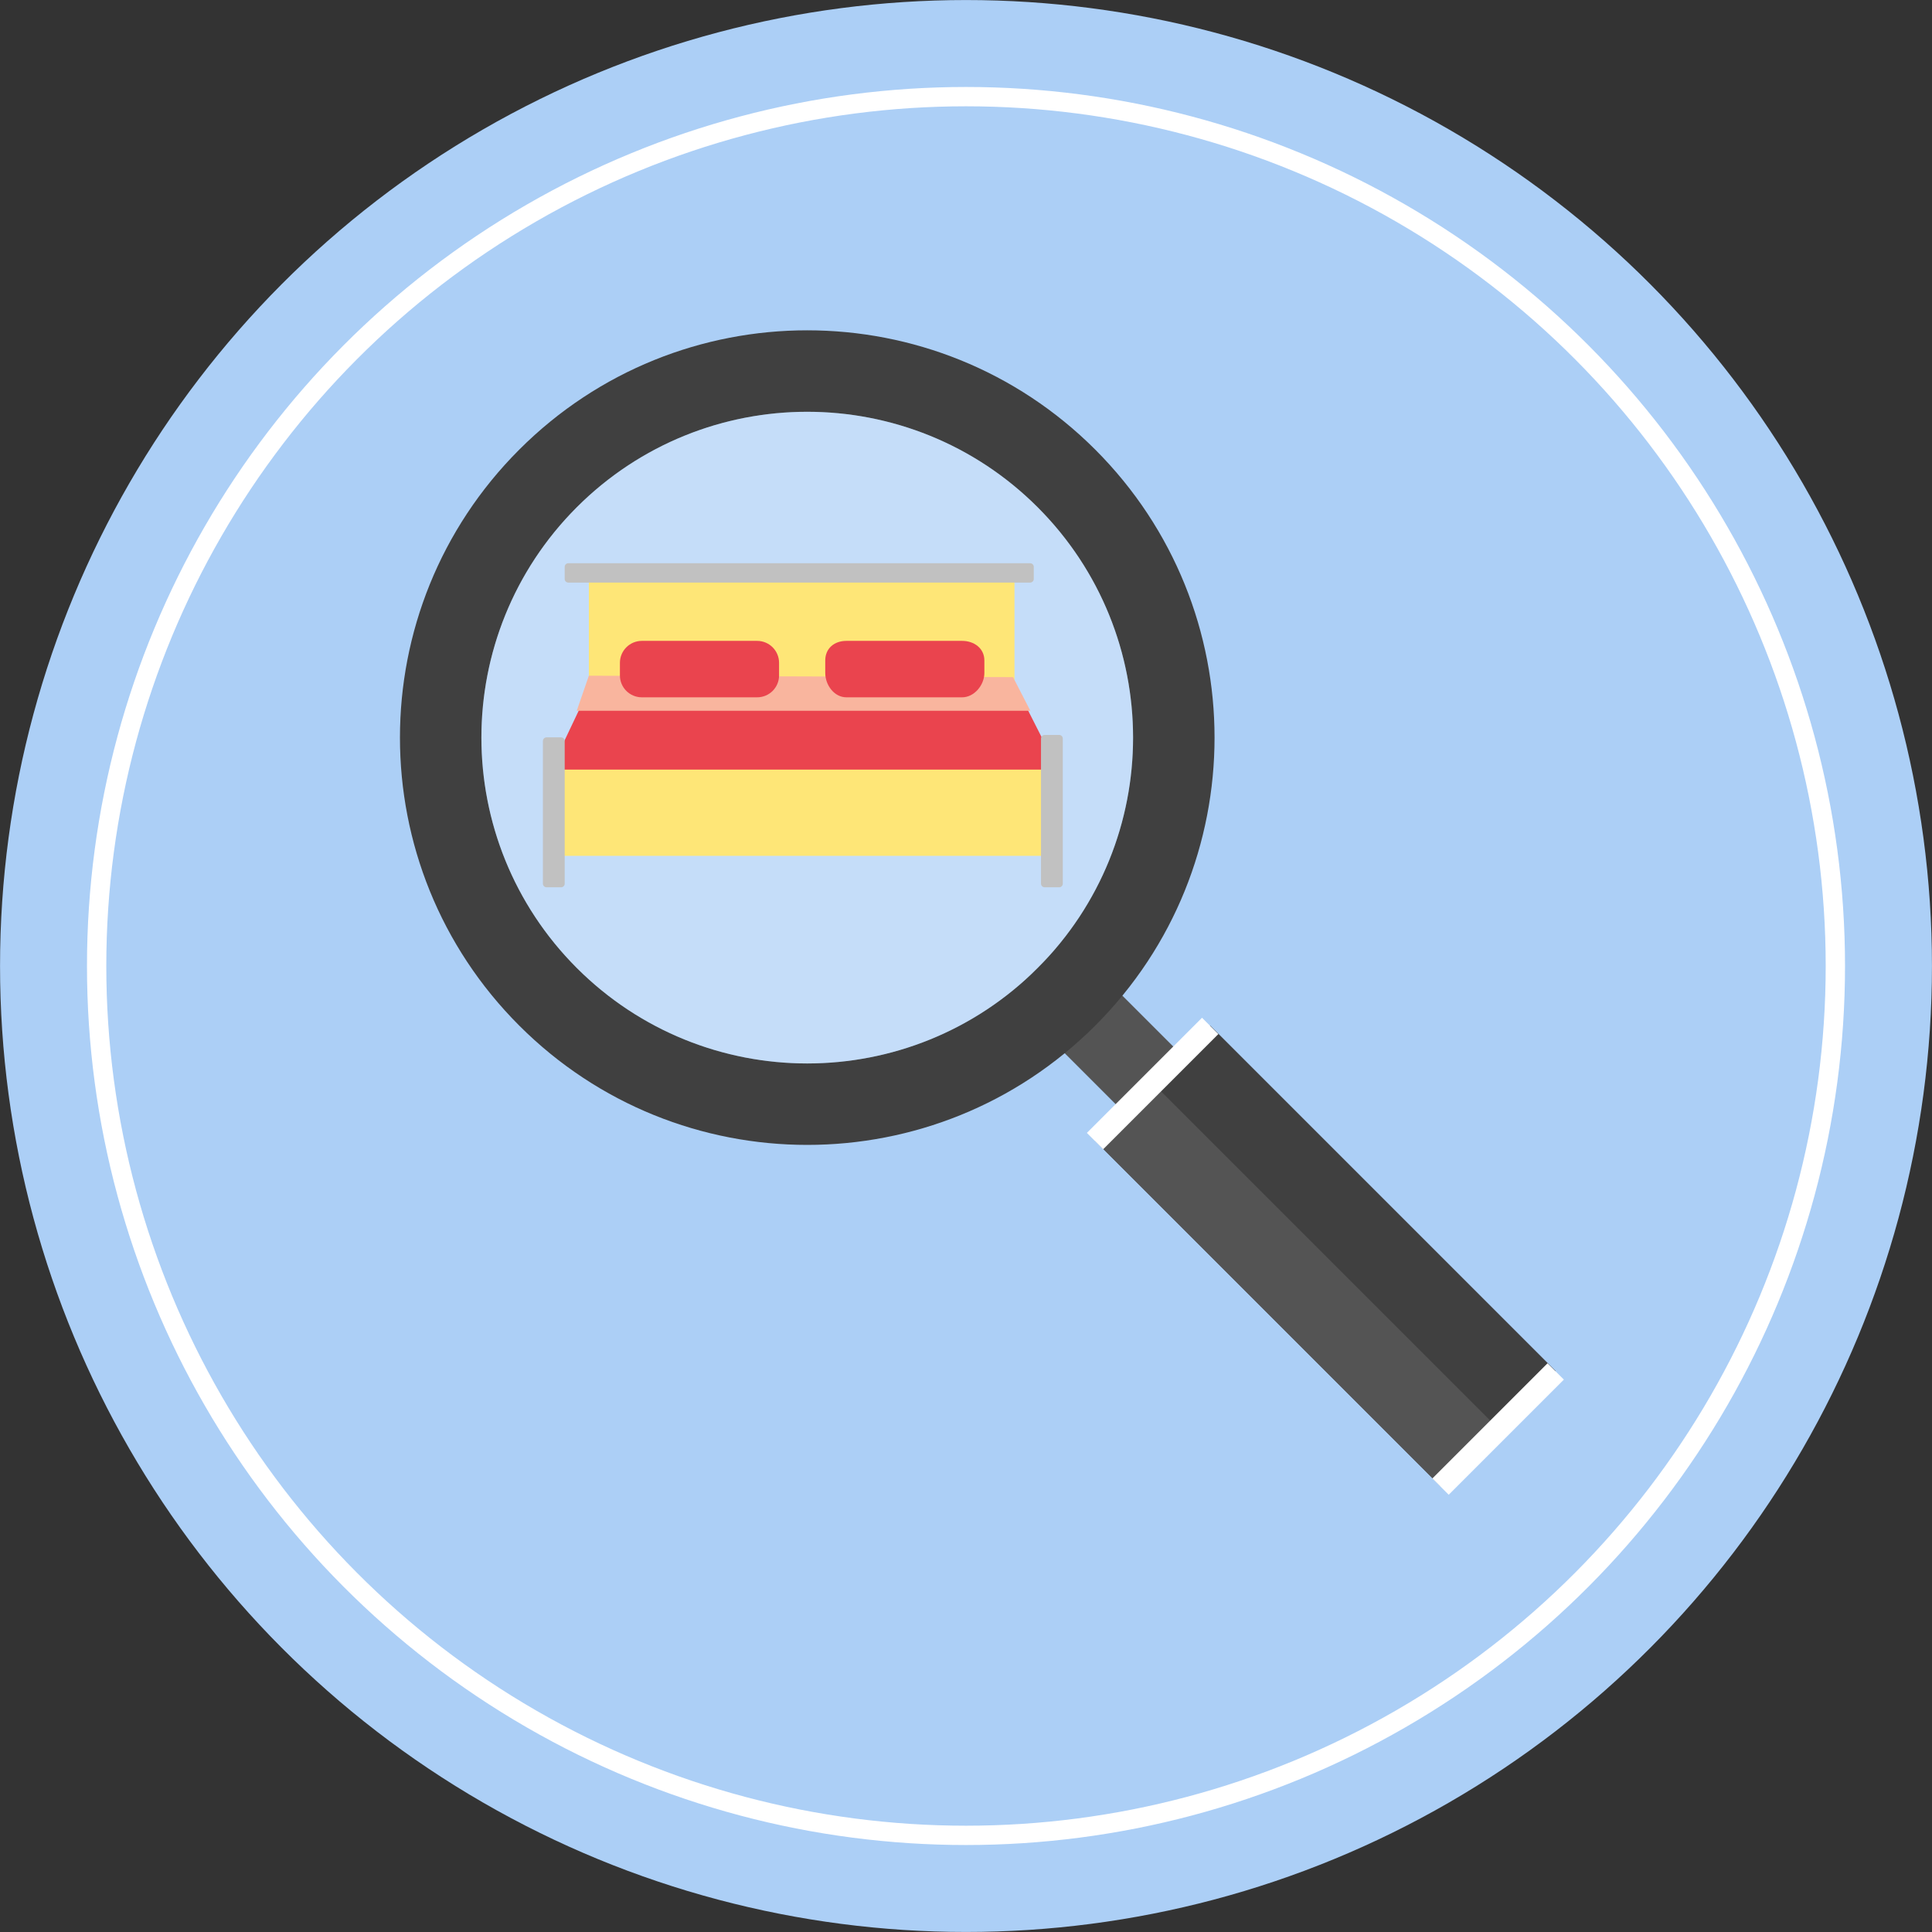 <?xml version="1.0" encoding="utf-8"?>
<!-- Generator: Adobe Illustrator 16.0.0, SVG Export Plug-In . SVG Version: 6.00 Build 0)  -->
<!DOCTYPE svg PUBLIC "-//W3C//DTD SVG 1.1//EN" "http://www.w3.org/Graphics/SVG/1.1/DTD/svg11.dtd">
<svg version="1.1" id="圖層_1" xmlns="http://www.w3.org/2000/svg" xmlns:xlink="http://www.w3.org/1999/xlink" x="0px" y="0px"
	 width="100px" height="100px" viewBox="0 0 100 100" style="enable-background:new 0 0 100 100;" xml:space="preserve">
<rect x="0" y="0" width="100" height="100" fill="#333333" stroke="none"/>
<g>
	<circle style="fill:#ACCFF6;" cx="50" cy="50" r="49.998"/>
	<circle style="fill:none;stroke:#FFFFFF;stroke-miterlimit:10;" cx="50" cy="50" r="44.998"/>
	<g>
		<g>
			<g>
				
					<rect x="54.579" y="48.872" transform="matrix(0.707 -0.707 0.707 0.707 -20.934 55.646)" style="fill:#545454;" width="4.218" height="8.431"/>
			</g>
		</g>
		<g>
			<g>
				<path style="fill:#404040;" d="M26.877,23.272c-8.234,8.233-8.234,21.581,0,29.814c8.232,8.232,21.58,8.232,29.813-0.001
					c8.234-8.234,8.232-21.58,0-29.813C48.455,15.04,35.111,15.038,26.877,23.272z M53.709,50.104
					c-6.586,6.587-17.266,6.587-23.852,0.001s-6.586-17.266,0-23.853c6.586-6.586,17.266-6.583,23.85,0.002
					C60.293,32.841,60.295,43.519,53.709,50.104z"/>
			</g>
		</g>
		<g>
			<g>
				
					<rect x="64.399" y="52.363" transform="matrix(0.707 -0.707 0.707 0.707 -25.874 67.552)" style="fill:#404040;" width="8.432" height="25.298"/>
			</g>
		</g>
		<g>
			<g>
				
					<rect x="65.016" y="53.853" transform="matrix(0.707 -0.707 0.707 0.707 -27.364 66.927)" style="fill:#545454;" width="4.217" height="25.298"/>
			</g>
		</g>
		<g>
			<g>
				
					<rect x="55.455" y="55.47" transform="matrix(0.707 -0.707 0.707 0.707 -22.168 58.629)" style="fill:#FFFFFF;" width="8.431" height="1.195"/>
			</g>
		</g>
		<g>
			<g>
				
					<rect x="73.344" y="73.359" transform="matrix(0.707 -0.707 0.707 0.707 -29.579 76.513)" style="fill:#FFFFFF;" width="8.431" height="1.195"/>
			</g>
		</g>
		<g style="opacity:0.3;">
			<circle style="fill:#FFFFFF;" cx="41.783" cy="38.179" r="16.866"/>
		</g>
	</g>
	<g>
		<path style="fill:#FEE677;" d="M54.637,39.724c0.004-0.079-0.004-0.182-0.098-0.182H41.494H28.906c-0.123,0-0.305,0.222-0.305,0.294
			v4.375c0,0.068,0.182,0.088,0.305,0.088h25.633c0.125,0,0.098-0.02,0.098-0.088v-0.024c0.004,0,0-0.008,0-0.039v-4.312
			C54.637,39.811,54.637,39.77,54.637,39.724z"/>
		<polygon style="fill:#EA444E;" points="30.764,35.076 29.16,38.457 28.408,39.836 54.637,39.836 53.941,38.209 52.305,34.981 		"/>
		<path style="fill:#FEE677;" d="M52.305,29.781h-0.111H41.494H30.67c-0.105,0-0.191,0.084-0.191,0.188v5.246l11.016-0.054l11.014,0.217
			V30.06C52.508,29.953,52.41,29.781,52.305,29.781z"/>
		<polygon style="fill:#F9B59E;" points="30.479,34.975 29.852,36.79 53.33,36.79 52.434,35.048 		"/>
		<g>
			<g>
				<path style="fill:#EA444E;" d="M40.324,34.961c0,0.626-0.508,1.132-1.135,1.132h-5.967c-0.627,0-1.135-0.506-1.135-1.132v-0.654
					c0-0.626,0.508-1.135,1.135-1.135h5.967c0.627,0,1.135,0.509,1.135,1.135V34.961z"/>
				<path style="fill:#EA444E;" d="M50.951,34.833c0,0.627-0.525,1.26-1.152,1.26h-5.99c-0.627,0-1.094-0.633-1.094-1.26v-0.647
					c0-0.625,0.467-1.014,1.094-1.014h5.99c0.627,0,1.152,0.389,1.152,1.014V34.833z"/>
			</g>
		</g>
		<g>
			<g>
				<path style="fill:#C1C1C1;" d="M29.416,30.155H53.32c0.104,0,0.188-0.083,0.188-0.188v-0.626c0-0.103-0.084-0.188-0.188-0.188H29.416
					c-0.104,0-0.188,0.085-0.188,0.188v0.626C29.229,30.072,29.313,30.155,29.416,30.155z"/>
				<path style="fill:#C1C1C1;" d="M29.041,38.166h-0.752c-0.104,0-0.188,0.084-0.188,0.188v7.384c0,0.104,0.084,0.188,0.188,0.188h0.752
					c0.104,0,0.188-0.084,0.188-0.188v-7.384C29.229,38.25,29.145,38.166,29.041,38.166z"/>
				<path style="fill:#C1C1C1;" d="M54.824,38.04H54.07c-0.104,0-0.188,0.085-0.188,0.188v7.51c0,0.104,0.084,0.188,0.188,0.188h0.754
					c0.102,0,0.186-0.084,0.186-0.188v-7.51C55.01,38.125,54.926,38.04,54.824,38.04z"/>
			</g>
		</g>
	</g>
</g>
</svg>
